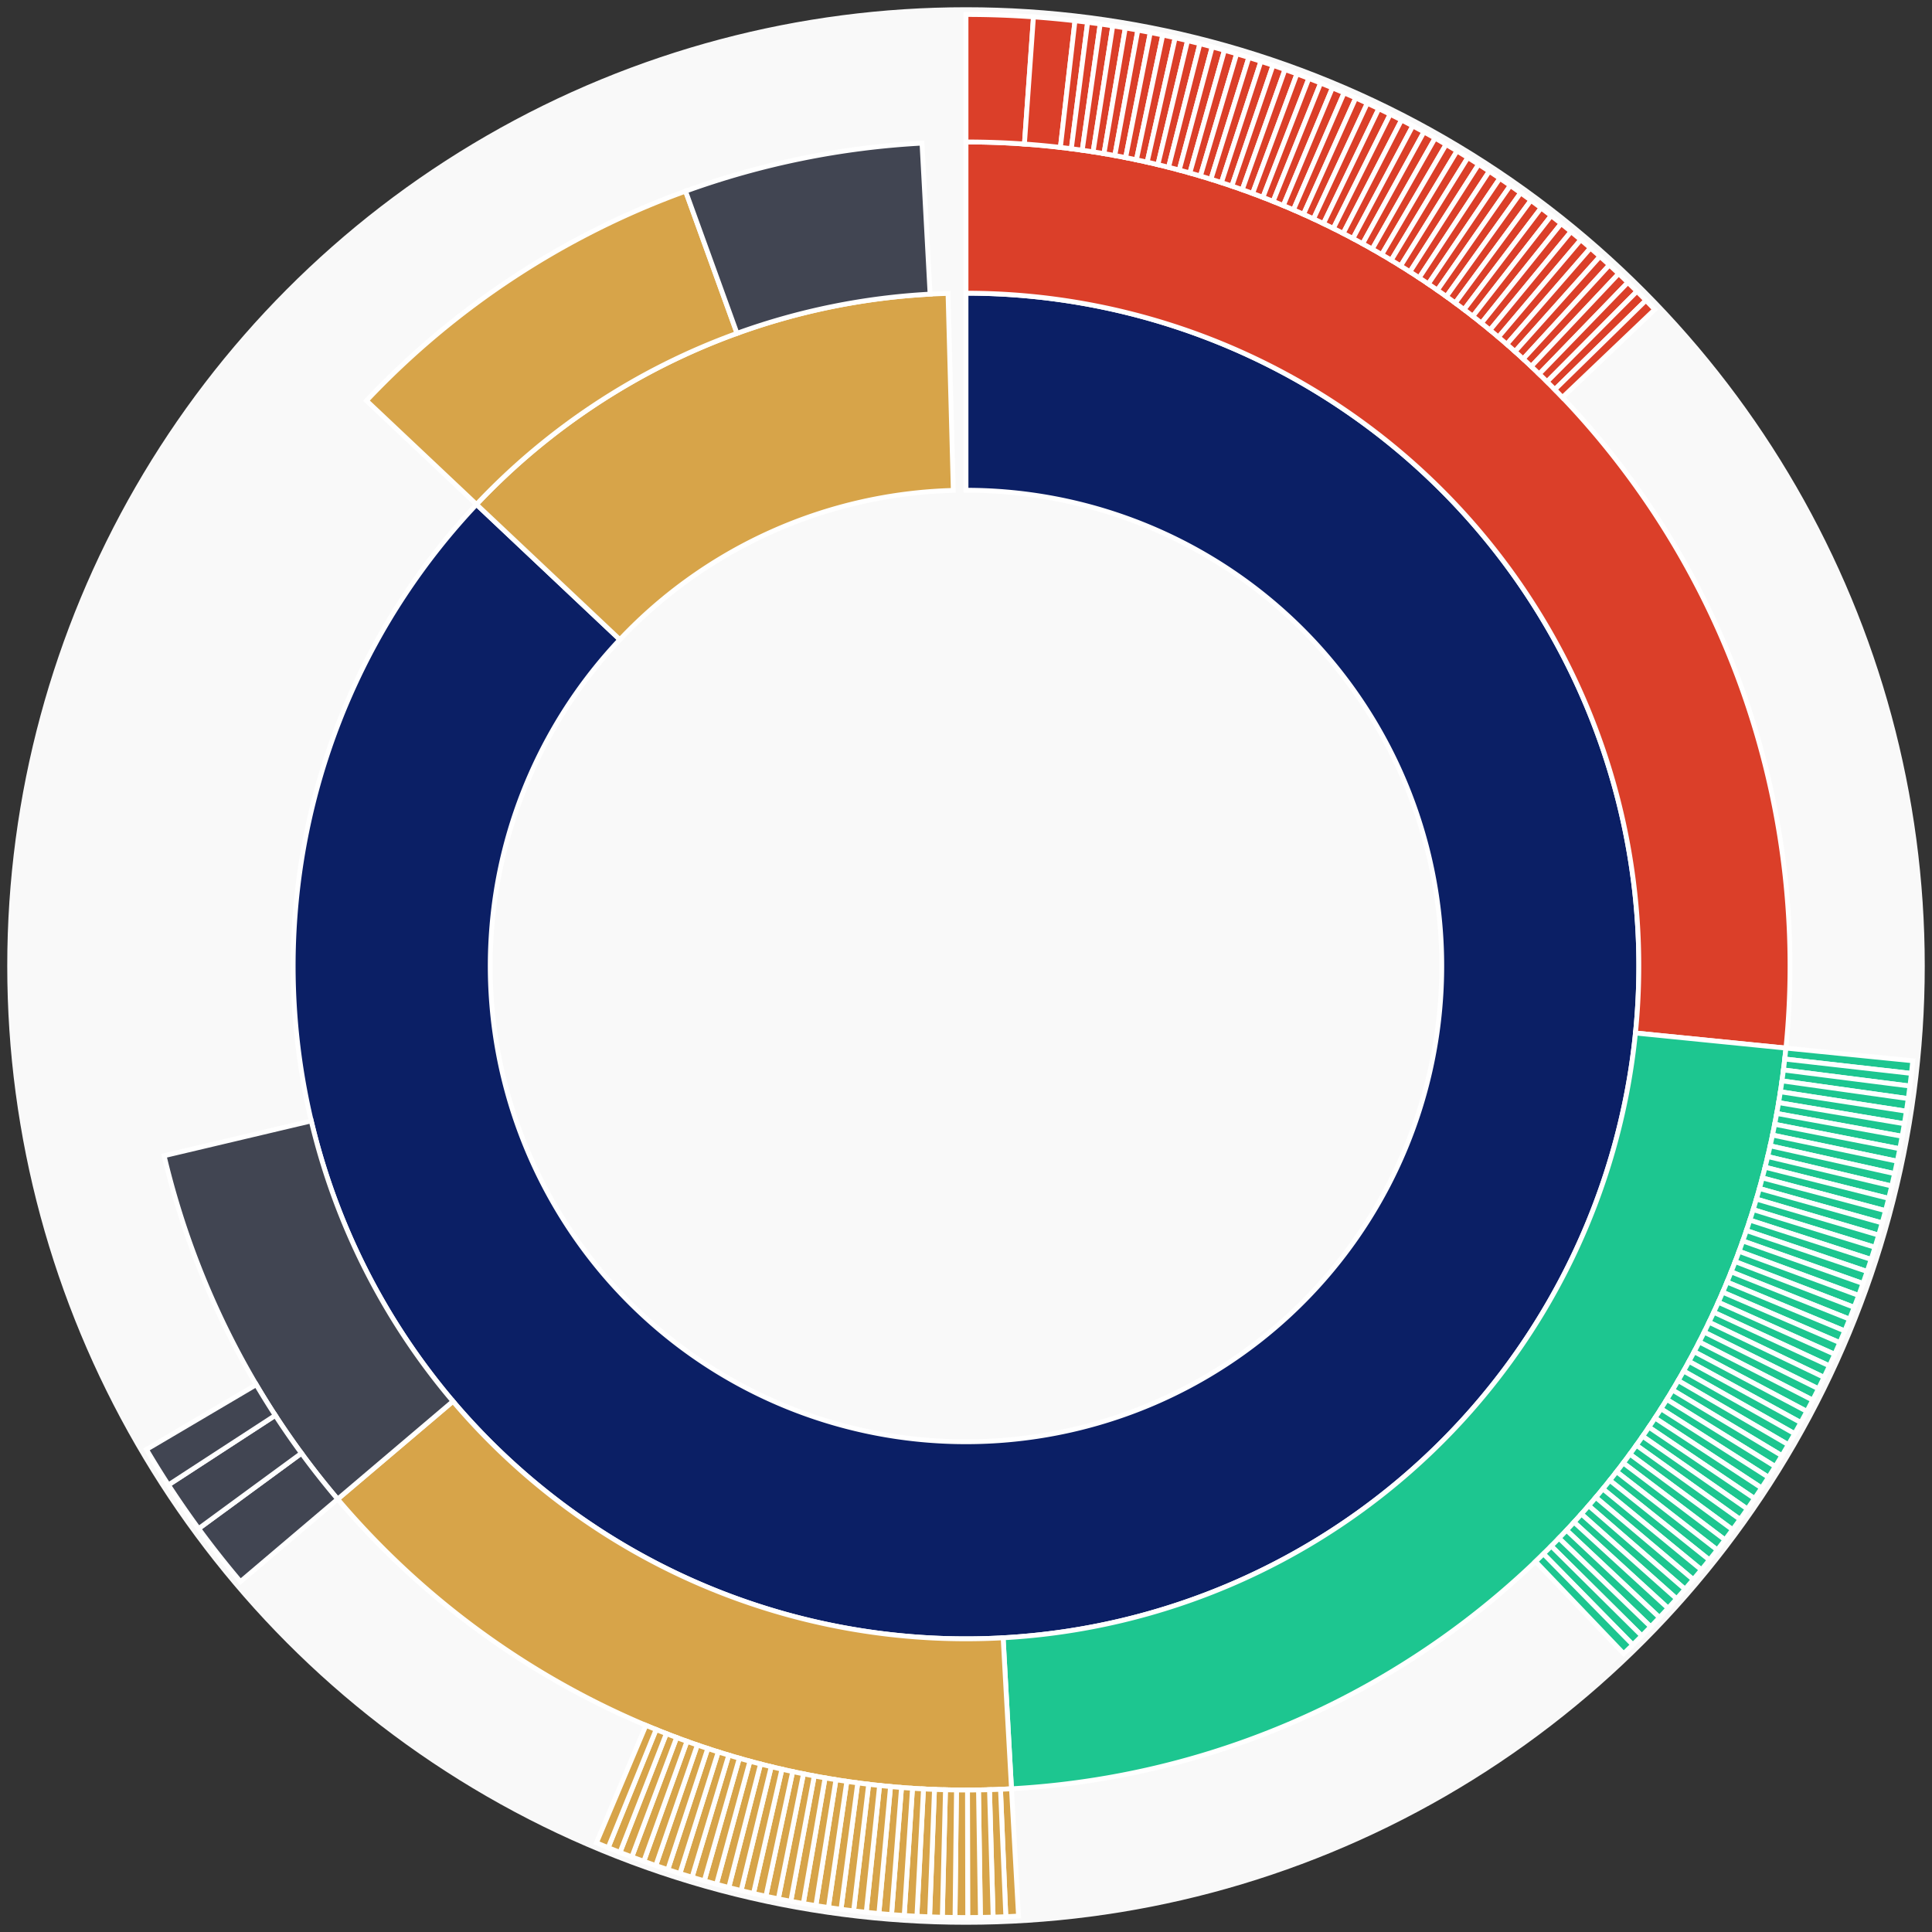 <svg xmlns="http://www.w3.org/2000/svg" width="400" height="400" id="block-7907908"><rect width="100%" height="100%" fill="#333333" stroke="none"/><g id="burst-container" transform="translate(200,200)"><circle r="197" style="fill: #f9f9f9; stroke: #f9f9f9; stroke-width: 3; opacity: 1;" id="circle-base"></circle><path display="none" d="M6.031385485800715e-15,-98.5A98.5,98.5,0,1,1,-6.031385485800715e-15,98.5A98.5,98.5,0,1,1,6.031385485800715e-15,-98.5Z" fill-rule="evenodd" id="p-type-root" style="stroke: #fff; opacity: 1;"></path><path d="M8.529667153919608e-15,-139.3A139.3,139.3,0,1,1,-101.348,-95.567L-71.664,-67.576A98.5,98.5,0,1,0,6.031385485800715e-15,-98.5Z" fill-rule="evenodd" style="fill: #0B1F65; stroke: #fff; opacity: 1;" id="p-type-data"></path><path d="M-101.348,-95.567A139.3,139.3,0,0,1,-3.721,-139.25L-2.631,-98.465A98.5,98.5,0,0,0,-71.664,-67.576Z" fill-rule="evenodd" style="fill: #D7A449; stroke: #fff; opacity: 1;" id="p-type-value"></path><path d="M1.0446666101440332e-14,-170.607A170.607,170.607,0,0,1,169.758,16.995L138.607,13.876A139.3,139.3,0,0,0,8.529667153919608e-15,-139.3Z" fill-rule="evenodd" style="fill: #DB3F29; stroke: #fff; opacity: 1;" id="p-type-functions"></path><path d="M169.758,16.995A170.607,170.607,0,0,1,9.418,170.347L7.69,139.088A139.3,139.3,0,0,0,138.607,13.876Z" fill-rule="evenodd" style="fill: #1DC690; stroke: #fff; opacity: 1;" id="p-type-logs"></path><path d="M9.418,170.347A170.607,170.607,0,0,1,-130.089,110.379L-106.217,90.124A139.3,139.3,0,0,0,7.69,139.088Z" fill-rule="evenodd" style="fill: #D7A449; stroke: #fff; opacity: 1;" id="p-type-tokenTransfers"></path><path d="M-130.089,110.379A170.607,170.607,0,0,1,-166.023,39.281L-135.558,32.073A139.3,139.3,0,0,0,-106.217,90.124Z" fill-rule="evenodd" style="fill: #414552; stroke: #fff; opacity: 1;" id="p-type-ether"></path><path d="M-124.125,-117.046A170.607,170.607,0,0,1,-58.063,-160.423L-47.408,-130.985A139.3,139.3,0,0,0,-101.348,-95.567Z" fill-rule="evenodd" style="fill: #D7A449; stroke: #fff; opacity: 1;" id="p-type-tokenTransfers"></path><path d="M-58.063,-160.423A170.607,170.607,0,0,1,-9.11,-170.364L-7.439,-139.101A139.3,139.3,0,0,0,-47.408,-130.985Z" fill-rule="evenodd" style="fill: #414552; stroke: #fff; opacity: 1;" id="p-type-ether"></path><path d="M1.206277097160143e-14,-197A197,197,0,0,1,13.968,-196.504L12.096,-170.178A170.607,170.607,0,0,0,1.0446666101440332e-14,-170.607Z" fill-rule="evenodd" style="fill: #DB3F29; stroke: #fff; opacity: 1;" id="p-type-functions"></path><path d="M13.968,-196.504A197,197,0,0,1,22.568,-195.703L19.545,-169.484A170.607,170.607,0,0,0,12.096,-170.178Z" fill-rule="evenodd" style="fill: #DB3F29; stroke: #fff; opacity: 1;" id="p-type-functions"></path><path d="M22.568,-195.703A197,197,0,0,1,25.18,-195.384L21.807,-169.208A170.607,170.607,0,0,0,19.545,-169.484Z" fill-rule="evenodd" style="fill: #DB3F29; stroke: #fff; opacity: 1;" id="p-type-functions"></path><path d="M25.18,-195.384A197,197,0,0,1,27.787,-195.03L24.065,-168.901A170.607,170.607,0,0,0,21.807,-169.208Z" fill-rule="evenodd" style="fill: #DB3F29; stroke: #fff; opacity: 1;" id="p-type-functions"></path><path d="M27.787,-195.03A197,197,0,0,1,30.39,-194.642L26.318,-168.565A170.607,170.607,0,0,0,24.065,-168.901Z" fill-rule="evenodd" style="fill: #DB3F29; stroke: #fff; opacity: 1;" id="p-type-functions"></path><path d="M30.39,-194.642A197,197,0,0,1,32.987,-194.219L28.567,-168.198A170.607,170.607,0,0,0,26.318,-168.565Z" fill-rule="evenodd" style="fill: #DB3F29; stroke: #fff; opacity: 1;" id="p-type-functions"></path><path d="M32.987,-194.219A197,197,0,0,1,35.578,-193.761L30.811,-167.802A170.607,170.607,0,0,0,28.567,-168.198Z" fill-rule="evenodd" style="fill: #DB3F29; stroke: #fff; opacity: 1;" id="p-type-functions"></path><path d="M35.578,-193.761A197,197,0,0,1,38.162,-193.268L33.05,-167.375A170.607,170.607,0,0,0,30.811,-167.802Z" fill-rule="evenodd" style="fill: #DB3F29; stroke: #fff; opacity: 1;" id="p-type-functions"></path><path d="M38.162,-193.268A197,197,0,0,1,40.74,-192.741L35.282,-166.919A170.607,170.607,0,0,0,33.05,-167.375Z" fill-rule="evenodd" style="fill: #DB3F29; stroke: #fff; opacity: 1;" id="p-type-functions"></path><path d="M40.74,-192.741A197,197,0,0,1,43.311,-192.18L37.508,-166.433A170.607,170.607,0,0,0,35.282,-166.919Z" fill-rule="evenodd" style="fill: #DB3F29; stroke: #fff; opacity: 1;" id="p-type-functions"></path><path d="M43.311,-192.18A197,197,0,0,1,45.874,-191.584L39.728,-165.917A170.607,170.607,0,0,0,37.508,-166.433Z" fill-rule="evenodd" style="fill: #DB3F29; stroke: #fff; opacity: 1;" id="p-type-functions"></path><path d="M45.874,-191.584A197,197,0,0,1,48.429,-190.955L41.94,-165.372A170.607,170.607,0,0,0,39.728,-165.917Z" fill-rule="evenodd" style="fill: #DB3F29; stroke: #fff; opacity: 1;" id="p-type-functions"></path><path d="M48.429,-190.955A197,197,0,0,1,50.975,-190.291L44.145,-164.797A170.607,170.607,0,0,0,41.94,-165.372Z" fill-rule="evenodd" style="fill: #DB3F29; stroke: #fff; opacity: 1;" id="p-type-functions"></path><path d="M50.975,-190.291A197,197,0,0,1,53.512,-189.593L46.342,-164.192A170.607,170.607,0,0,0,44.145,-164.797Z" fill-rule="evenodd" style="fill: #DB3F29; stroke: #fff; opacity: 1;" id="p-type-functions"></path><path d="M53.512,-189.593A197,197,0,0,1,56.039,-188.861L48.531,-163.559A170.607,170.607,0,0,0,46.342,-164.192Z" fill-rule="evenodd" style="fill: #DB3F29; stroke: #fff; opacity: 1;" id="p-type-functions"></path><path d="M56.039,-188.861A197,197,0,0,1,58.556,-188.096L50.711,-162.896A170.607,170.607,0,0,0,48.531,-163.559Z" fill-rule="evenodd" style="fill: #DB3F29; stroke: #fff; opacity: 1;" id="p-type-functions"></path><path d="M58.556,-188.096A197,197,0,0,1,61.063,-187.297L52.883,-162.204A170.607,170.607,0,0,0,50.711,-162.896Z" fill-rule="evenodd" style="fill: #DB3F29; stroke: #fff; opacity: 1;" id="p-type-functions"></path><path d="M61.063,-187.297A197,197,0,0,1,63.56,-186.465L55.044,-161.483A170.607,170.607,0,0,0,52.883,-162.204Z" fill-rule="evenodd" style="fill: #DB3F29; stroke: #fff; opacity: 1;" id="p-type-functions"></path><path d="M63.56,-186.465A197,197,0,0,1,66.044,-185.599L57.196,-160.734A170.607,170.607,0,0,0,55.044,-161.483Z" fill-rule="evenodd" style="fill: #DB3F29; stroke: #fff; opacity: 1;" id="p-type-functions"></path><path d="M66.044,-185.599A197,197,0,0,1,68.517,-184.701L59.338,-159.956A170.607,170.607,0,0,0,57.196,-160.734Z" fill-rule="evenodd" style="fill: #DB3F29; stroke: #fff; opacity: 1;" id="p-type-functions"></path><path d="M68.517,-184.701A197,197,0,0,1,70.978,-183.769L61.469,-159.149A170.607,170.607,0,0,0,59.338,-159.956Z" fill-rule="evenodd" style="fill: #DB3F29; stroke: #fff; opacity: 1;" id="p-type-functions"></path><path d="M70.978,-183.769A197,197,0,0,1,73.426,-182.805L63.589,-158.314A170.607,170.607,0,0,0,61.469,-159.149Z" fill-rule="evenodd" style="fill: #DB3F29; stroke: #fff; opacity: 1;" id="p-type-functions"></path><path d="M73.426,-182.805A197,197,0,0,1,75.861,-181.808L65.698,-157.45A170.607,170.607,0,0,0,63.589,-158.314Z" fill-rule="evenodd" style="fill: #DB3F29; stroke: #fff; opacity: 1;" id="p-type-functions"></path><path d="M75.861,-181.808A197,197,0,0,1,78.283,-180.778L67.795,-156.559A170.607,170.607,0,0,0,65.698,-157.45Z" fill-rule="evenodd" style="fill: #DB3F29; stroke: #fff; opacity: 1;" id="p-type-functions"></path><path d="M78.283,-180.778A197,197,0,0,1,80.69,-179.717L69.88,-155.639A170.607,170.607,0,0,0,67.795,-156.559Z" fill-rule="evenodd" style="fill: #DB3F29; stroke: #fff; opacity: 1;" id="p-type-functions"></path><path d="M80.69,-179.717A197,197,0,0,1,83.083,-178.623L71.952,-154.692A170.607,170.607,0,0,0,69.88,-155.639Z" fill-rule="evenodd" style="fill: #DB3F29; stroke: #fff; opacity: 1;" id="p-type-functions"></path><path d="M83.083,-178.623A197,197,0,0,1,85.462,-177.497L74.012,-153.717A170.607,170.607,0,0,0,71.952,-154.692Z" fill-rule="evenodd" style="fill: #DB3F29; stroke: #fff; opacity: 1;" id="p-type-functions"></path><path d="M85.462,-177.497A197,197,0,0,1,87.825,-176.34L76.058,-152.715A170.607,170.607,0,0,0,74.012,-153.717Z" fill-rule="evenodd" style="fill: #DB3F29; stroke: #fff; opacity: 1;" id="p-type-functions"></path><path d="M87.825,-176.34A197,197,0,0,1,90.172,-175.151L78.091,-151.686A170.607,170.607,0,0,0,76.058,-152.715Z" fill-rule="evenodd" style="fill: #DB3F29; stroke: #fff; opacity: 1;" id="p-type-functions"></path><path d="M90.172,-175.151A197,197,0,0,1,92.503,-173.931L80.11,-150.629A170.607,170.607,0,0,0,78.091,-151.686Z" fill-rule="evenodd" style="fill: #DB3F29; stroke: #fff; opacity: 1;" id="p-type-functions"></path><path d="M92.503,-173.931A197,197,0,0,1,94.818,-172.68L82.115,-149.546A170.607,170.607,0,0,0,80.11,-150.629Z" fill-rule="evenodd" style="fill: #DB3F29; stroke: #fff; opacity: 1;" id="p-type-functions"></path><path d="M94.818,-172.68A197,197,0,0,1,97.116,-171.399L84.105,-148.436A170.607,170.607,0,0,0,82.115,-149.546Z" fill-rule="evenodd" style="fill: #DB3F29; stroke: #fff; opacity: 1;" id="p-type-functions"></path><path d="M97.116,-171.399A197,197,0,0,1,99.396,-170.086L86.08,-147.299A170.607,170.607,0,0,0,84.105,-148.436Z" fill-rule="evenodd" style="fill: #DB3F29; stroke: #fff; opacity: 1;" id="p-type-functions"></path><path d="M99.396,-170.086A197,197,0,0,1,101.659,-168.744L88.04,-146.136A170.607,170.607,0,0,0,86.08,-147.299Z" fill-rule="evenodd" style="fill: #DB3F29; stroke: #fff; opacity: 1;" id="p-type-functions"></path><path d="M101.659,-168.744A197,197,0,0,1,103.904,-167.371L89.983,-144.947A170.607,170.607,0,0,0,88.04,-146.136Z" fill-rule="evenodd" style="fill: #DB3F29; stroke: #fff; opacity: 1;" id="p-type-functions"></path><path d="M103.904,-167.371A197,197,0,0,1,106.13,-165.968L91.911,-143.733A170.607,170.607,0,0,0,89.983,-144.947Z" fill-rule="evenodd" style="fill: #DB3F29; stroke: #fff; opacity: 1;" id="p-type-functions"></path><path d="M106.13,-165.968A197,197,0,0,1,108.337,-164.536L93.823,-142.492A170.607,170.607,0,0,0,91.911,-143.733Z" fill-rule="evenodd" style="fill: #DB3F29; stroke: #fff; opacity: 1;" id="p-type-functions"></path><path d="M108.337,-164.536A197,197,0,0,1,110.525,-163.074L95.718,-141.226A170.607,170.607,0,0,0,93.823,-142.492Z" fill-rule="evenodd" style="fill: #DB3F29; stroke: #fff; opacity: 1;" id="p-type-functions"></path><path d="M110.525,-163.074A197,197,0,0,1,112.693,-161.583L97.595,-139.935A170.607,170.607,0,0,0,95.718,-141.226Z" fill-rule="evenodd" style="fill: #DB3F29; stroke: #fff; opacity: 1;" id="p-type-functions"></path><path d="M112.693,-161.583A197,197,0,0,1,114.841,-160.064L99.456,-138.619A170.607,170.607,0,0,0,97.595,-139.935Z" fill-rule="evenodd" style="fill: #DB3F29; stroke: #fff; opacity: 1;" id="p-type-functions"></path><path d="M114.841,-160.064A197,197,0,0,1,116.969,-158.516L101.298,-137.279A170.607,170.607,0,0,0,99.456,-138.619Z" fill-rule="evenodd" style="fill: #DB3F29; stroke: #fff; opacity: 1;" id="p-type-functions"></path><path d="M116.969,-158.516A197,197,0,0,1,119.076,-156.939L103.123,-135.913A170.607,170.607,0,0,0,101.298,-137.279Z" fill-rule="evenodd" style="fill: #DB3F29; stroke: #fff; opacity: 1;" id="p-type-functions"></path><path d="M119.076,-156.939A197,197,0,0,1,121.161,-155.335L104.929,-134.524A170.607,170.607,0,0,0,103.123,-135.913Z" fill-rule="evenodd" style="fill: #DB3F29; stroke: #fff; opacity: 1;" id="p-type-functions"></path><path d="M121.161,-155.335A197,197,0,0,1,123.225,-153.703L106.716,-133.111A170.607,170.607,0,0,0,104.929,-134.524Z" fill-rule="evenodd" style="fill: #DB3F29; stroke: #fff; opacity: 1;" id="p-type-functions"></path><path d="M123.225,-153.703A197,197,0,0,1,125.267,-152.043L108.484,-131.673A170.607,170.607,0,0,0,106.716,-133.111Z" fill-rule="evenodd" style="fill: #DB3F29; stroke: #fff; opacity: 1;" id="p-type-functions"></path><path d="M125.267,-152.043A197,197,0,0,1,127.286,-150.357L110.233,-130.213A170.607,170.607,0,0,0,108.484,-131.673Z" fill-rule="evenodd" style="fill: #DB3F29; stroke: #fff; opacity: 1;" id="p-type-functions"></path><path d="M127.286,-150.357A197,197,0,0,1,129.283,-148.643L111.963,-128.729A170.607,170.607,0,0,0,110.233,-130.213Z" fill-rule="evenodd" style="fill: #DB3F29; stroke: #fff; opacity: 1;" id="p-type-functions"></path><path d="M129.283,-148.643A197,197,0,0,1,131.257,-146.903L113.672,-127.222A170.607,170.607,0,0,0,111.963,-128.729Z" fill-rule="evenodd" style="fill: #DB3F29; stroke: #fff; opacity: 1;" id="p-type-functions"></path><path d="M131.257,-146.903A197,197,0,0,1,133.207,-145.137L115.361,-125.692A170.607,170.607,0,0,0,113.672,-127.222Z" fill-rule="evenodd" style="fill: #DB3F29; stroke: #fff; opacity: 1;" id="p-type-functions"></path><path d="M133.207,-145.137A197,197,0,0,1,135.134,-143.345L117.029,-124.14A170.607,170.607,0,0,0,115.361,-125.692Z" fill-rule="evenodd" style="fill: #DB3F29; stroke: #fff; opacity: 1;" id="p-type-functions"></path><path d="M135.134,-143.345A197,197,0,0,1,137.036,-141.527L118.677,-122.566A170.607,170.607,0,0,0,117.029,-124.14Z" fill-rule="evenodd" style="fill: #DB3F29; stroke: #fff; opacity: 1;" id="p-type-functions"></path><path d="M137.036,-141.527A197,197,0,0,1,138.914,-139.685L120.303,-120.97A170.607,170.607,0,0,0,118.677,-122.566Z" fill-rule="evenodd" style="fill: #DB3F29; stroke: #fff; opacity: 1;" id="p-type-functions"></path><path d="M138.914,-139.685A197,197,0,0,1,140.768,-137.817L121.908,-119.353A170.607,170.607,0,0,0,120.303,-120.97Z" fill-rule="evenodd" style="fill: #DB3F29; stroke: #fff; opacity: 1;" id="p-type-functions"></path><path d="M140.768,-137.817A197,197,0,0,1,142.596,-135.924L123.492,-117.714A170.607,170.607,0,0,0,121.908,-119.353Z" fill-rule="evenodd" style="fill: #DB3F29; stroke: #fff; opacity: 1;" id="p-type-functions"></path><path d="M196.02,19.624A197,197,0,0,1,195.741,22.24L169.516,19.261A170.607,170.607,0,0,0,169.758,16.995Z" fill-rule="evenodd" style="fill: #1DC690; stroke: #fff; opacity: 1;" id="p-type-logs"></path><path d="M195.741,22.24A197,197,0,0,1,195.426,24.853L169.244,21.523A170.607,170.607,0,0,0,169.516,19.261Z" fill-rule="evenodd" style="fill: #1DC690; stroke: #fff; opacity: 1;" id="p-type-logs"></path><path d="M195.426,24.853A197,197,0,0,1,195.077,27.461L168.941,23.782A170.607,170.607,0,0,0,169.244,21.523Z" fill-rule="evenodd" style="fill: #1DC690; stroke: #fff; opacity: 1;" id="p-type-logs"></path><path d="M195.077,27.461A197,197,0,0,1,194.693,30.064L168.609,26.036A170.607,170.607,0,0,0,168.941,23.782Z" fill-rule="evenodd" style="fill: #1DC690; stroke: #fff; opacity: 1;" id="p-type-logs"></path><path d="M194.693,30.064A197,197,0,0,1,194.274,32.661L168.246,28.286A170.607,170.607,0,0,0,168.609,26.036Z" fill-rule="evenodd" style="fill: #1DC690; stroke: #fff; opacity: 1;" id="p-type-logs"></path><path d="M194.274,32.661A197,197,0,0,1,193.82,35.253L167.853,30.53A170.607,170.607,0,0,0,168.246,28.286Z" fill-rule="evenodd" style="fill: #1DC690; stroke: #fff; opacity: 1;" id="p-type-logs"></path><path d="M193.82,35.253A197,197,0,0,1,193.332,37.839L167.43,32.769A170.607,170.607,0,0,0,167.853,30.53Z" fill-rule="evenodd" style="fill: #1DC690; stroke: #fff; opacity: 1;" id="p-type-logs"></path><path d="M193.332,37.839A197,197,0,0,1,192.809,40.417L166.978,35.003A170.607,170.607,0,0,0,167.43,32.769Z" fill-rule="evenodd" style="fill: #1DC690; stroke: #fff; opacity: 1;" id="p-type-logs"></path><path d="M192.809,40.417A197,197,0,0,1,192.252,42.989L166.495,37.23A170.607,170.607,0,0,0,166.978,35.003Z" fill-rule="evenodd" style="fill: #1DC690; stroke: #fff; opacity: 1;" id="p-type-logs"></path><path d="M192.252,42.989A197,197,0,0,1,191.661,45.553L165.983,39.45A170.607,170.607,0,0,0,166.495,37.23Z" fill-rule="evenodd" style="fill: #1DC690; stroke: #fff; opacity: 1;" id="p-type-logs"></path><path d="M191.661,45.553A197,197,0,0,1,191.035,48.109L165.442,41.663A170.607,170.607,0,0,0,165.983,39.45Z" fill-rule="evenodd" style="fill: #1DC690; stroke: #fff; opacity: 1;" id="p-type-logs"></path><path d="M191.035,48.109A197,197,0,0,1,190.376,50.656L164.87,43.869A170.607,170.607,0,0,0,165.442,41.663Z" fill-rule="evenodd" style="fill: #1DC690; stroke: #fff; opacity: 1;" id="p-type-logs"></path><path d="M190.376,50.656A197,197,0,0,1,189.682,53.194L164.27,46.067A170.607,170.607,0,0,0,164.87,43.869Z" fill-rule="evenodd" style="fill: #1DC690; stroke: #fff; opacity: 1;" id="p-type-logs"></path><path d="M189.682,53.194A197,197,0,0,1,188.955,55.723L163.64,48.257A170.607,170.607,0,0,0,164.27,46.067Z" fill-rule="evenodd" style="fill: #1DC690; stroke: #fff; opacity: 1;" id="p-type-logs"></path><path d="M188.955,55.723A197,197,0,0,1,188.194,58.241L162.981,50.439A170.607,170.607,0,0,0,163.64,48.257Z" fill-rule="evenodd" style="fill: #1DC690; stroke: #fff; opacity: 1;" id="p-type-logs"></path><path d="M188.194,58.241A197,197,0,0,1,187.399,60.75L162.292,52.611A170.607,170.607,0,0,0,162.981,50.439Z" fill-rule="evenodd" style="fill: #1DC690; stroke: #fff; opacity: 1;" id="p-type-logs"></path><path d="M187.399,60.75A197,197,0,0,1,186.571,63.247L161.575,54.774A170.607,170.607,0,0,0,162.292,52.611Z" fill-rule="evenodd" style="fill: #1DC690; stroke: #fff; opacity: 1;" id="p-type-logs"></path><path d="M186.571,63.247A197,197,0,0,1,185.71,65.733L160.829,56.927A170.607,170.607,0,0,0,161.575,54.774Z" fill-rule="evenodd" style="fill: #1DC690; stroke: #fff; opacity: 1;" id="p-type-logs"></path><path d="M185.71,65.733A197,197,0,0,1,184.815,68.208L160.055,59.07A170.607,170.607,0,0,0,160.829,56.927Z" fill-rule="evenodd" style="fill: #1DC690; stroke: #fff; opacity: 1;" id="p-type-logs"></path><path d="M184.815,68.208A197,197,0,0,1,183.888,70.67L159.251,61.202A170.607,170.607,0,0,0,160.055,59.07Z" fill-rule="evenodd" style="fill: #1DC690; stroke: #fff; opacity: 1;" id="p-type-logs"></path><path d="M183.888,70.67A197,197,0,0,1,182.927,73.12L158.42,63.324A170.607,170.607,0,0,0,159.251,61.202Z" fill-rule="evenodd" style="fill: #1DC690; stroke: #fff; opacity: 1;" id="p-type-logs"></path><path d="M182.927,73.12A197,197,0,0,1,181.935,75.557L157.56,65.434A170.607,170.607,0,0,0,158.42,63.324Z" fill-rule="evenodd" style="fill: #1DC690; stroke: #fff; opacity: 1;" id="p-type-logs"></path><path d="M181.935,75.557A197,197,0,0,1,180.909,77.98L156.672,67.533A170.607,170.607,0,0,0,157.56,65.434Z" fill-rule="evenodd" style="fill: #1DC690; stroke: #fff; opacity: 1;" id="p-type-logs"></path><path d="M180.909,77.98A197,197,0,0,1,179.852,80.389L155.756,69.619A170.607,170.607,0,0,0,156.672,67.533Z" fill-rule="evenodd" style="fill: #1DC690; stroke: #fff; opacity: 1;" id="p-type-logs"></path><path d="M179.852,80.389A197,197,0,0,1,178.762,82.784L154.812,71.693A170.607,170.607,0,0,0,155.756,69.619Z" fill-rule="evenodd" style="fill: #1DC690; stroke: #fff; opacity: 1;" id="p-type-logs"></path><path d="M178.762,82.784A197,197,0,0,1,177.64,85.164L153.841,73.754A170.607,170.607,0,0,0,154.812,71.693Z" fill-rule="evenodd" style="fill: #1DC690; stroke: #fff; opacity: 1;" id="p-type-logs"></path><path d="M177.64,85.164A197,197,0,0,1,176.487,87.529L152.842,75.803A170.607,170.607,0,0,0,153.841,73.754Z" fill-rule="evenodd" style="fill: #1DC690; stroke: #fff; opacity: 1;" id="p-type-logs"></path><path d="M176.487,87.529A197,197,0,0,1,175.302,89.879L151.816,77.837A170.607,170.607,0,0,0,152.842,75.803Z" fill-rule="evenodd" style="fill: #1DC690; stroke: #fff; opacity: 1;" id="p-type-logs"></path><path d="M175.302,89.879A197,197,0,0,1,174.086,92.212L150.763,79.858A170.607,170.607,0,0,0,151.816,77.837Z" fill-rule="evenodd" style="fill: #1DC690; stroke: #fff; opacity: 1;" id="p-type-logs"></path><path d="M174.086,92.212A197,197,0,0,1,172.839,94.529L149.683,81.864A170.607,170.607,0,0,0,150.763,79.858Z" fill-rule="evenodd" style="fill: #1DC690; stroke: #fff; opacity: 1;" id="p-type-logs"></path><path d="M172.839,94.529A197,197,0,0,1,171.561,96.829L148.576,83.856A170.607,170.607,0,0,0,149.683,81.864Z" fill-rule="evenodd" style="fill: #1DC690; stroke: #fff; opacity: 1;" id="p-type-logs"></path><path d="M171.561,96.829A197,197,0,0,1,170.252,99.112L147.443,85.833A170.607,170.607,0,0,0,148.576,83.856Z" fill-rule="evenodd" style="fill: #1DC690; stroke: #fff; opacity: 1;" id="p-type-logs"></path><path d="M170.252,99.112A197,197,0,0,1,168.914,101.377L146.283,87.795A170.607,170.607,0,0,0,147.443,85.833Z" fill-rule="evenodd" style="fill: #1DC690; stroke: #fff; opacity: 1;" id="p-type-logs"></path><path d="M168.914,101.377A197,197,0,0,1,167.544,103.624L145.098,89.741A170.607,170.607,0,0,0,146.283,87.795Z" fill-rule="evenodd" style="fill: #1DC690; stroke: #fff; opacity: 1;" id="p-type-logs"></path><path d="M167.544,103.624A197,197,0,0,1,166.146,105.852L143.886,91.671A170.607,170.607,0,0,0,145.098,89.741Z" fill-rule="evenodd" style="fill: #1DC690; stroke: #fff; opacity: 1;" id="p-type-logs"></path><path d="M166.146,105.852A197,197,0,0,1,164.717,108.062L142.649,93.584A170.607,170.607,0,0,0,143.886,91.671Z" fill-rule="evenodd" style="fill: #1DC690; stroke: #fff; opacity: 1;" id="p-type-logs"></path><path d="M164.717,108.062A197,197,0,0,1,163.259,110.252L141.386,95.481A170.607,170.607,0,0,0,142.649,93.584Z" fill-rule="evenodd" style="fill: #1DC690; stroke: #fff; opacity: 1;" id="p-type-logs"></path><path d="M163.259,110.252A197,197,0,0,1,161.772,112.423L140.099,97.361A170.607,170.607,0,0,0,141.386,95.481Z" fill-rule="evenodd" style="fill: #1DC690; stroke: #fff; opacity: 1;" id="p-type-logs"></path><path d="M161.772,112.423A197,197,0,0,1,160.256,114.573L138.786,99.223A170.607,170.607,0,0,0,140.099,97.361Z" fill-rule="evenodd" style="fill: #1DC690; stroke: #fff; opacity: 1;" id="p-type-logs"></path><path d="M160.256,114.573A197,197,0,0,1,158.711,116.703L137.448,101.068A170.607,170.607,0,0,0,138.786,99.223Z" fill-rule="evenodd" style="fill: #1DC690; stroke: #fff; opacity: 1;" id="p-type-logs"></path><path d="M158.711,116.703A197,197,0,0,1,157.139,118.813L136.086,102.895A170.607,170.607,0,0,0,137.448,101.068Z" fill-rule="evenodd" style="fill: #1DC690; stroke: #fff; opacity: 1;" id="p-type-logs"></path><path d="M157.139,118.813A197,197,0,0,1,155.538,120.901L134.7,104.703A170.607,170.607,0,0,0,136.086,102.895Z" fill-rule="evenodd" style="fill: #1DC690; stroke: #fff; opacity: 1;" id="p-type-logs"></path><path d="M155.538,120.901A197,197,0,0,1,153.909,122.968L133.289,106.493A170.607,170.607,0,0,0,134.7,104.703Z" fill-rule="evenodd" style="fill: #1DC690; stroke: #fff; opacity: 1;" id="p-type-logs"></path><path d="M153.909,122.968A197,197,0,0,1,152.253,125.012L131.855,108.264A170.607,170.607,0,0,0,133.289,106.493Z" fill-rule="evenodd" style="fill: #1DC690; stroke: #fff; opacity: 1;" id="p-type-logs"></path><path d="M152.253,125.012A197,197,0,0,1,150.57,127.035L130.397,110.015A170.607,170.607,0,0,0,131.855,108.264Z" fill-rule="evenodd" style="fill: #1DC690; stroke: #fff; opacity: 1;" id="p-type-logs"></path><path d="M150.57,127.035A197,197,0,0,1,148.86,129.034L128.916,111.747A170.607,170.607,0,0,0,130.397,110.015Z" fill-rule="evenodd" style="fill: #1DC690; stroke: #fff; opacity: 1;" id="p-type-logs"></path><path d="M148.86,129.034A197,197,0,0,1,147.123,131.011L127.412,113.459A170.607,170.607,0,0,0,128.916,111.747Z" fill-rule="evenodd" style="fill: #1DC690; stroke: #fff; opacity: 1;" id="p-type-logs"></path><path d="M147.123,131.011A197,197,0,0,1,145.36,132.964L125.885,115.15A170.607,170.607,0,0,0,127.412,113.459Z" fill-rule="evenodd" style="fill: #1DC690; stroke: #fff; opacity: 1;" id="p-type-logs"></path><path d="M145.36,132.964A197,197,0,0,1,143.571,134.894L124.336,116.821A170.607,170.607,0,0,0,125.885,115.15Z" fill-rule="evenodd" style="fill: #1DC690; stroke: #fff; opacity: 1;" id="p-type-logs"></path><path d="M143.571,134.894A197,197,0,0,1,141.757,136.799L122.765,118.472A170.607,170.607,0,0,0,124.336,116.821Z" fill-rule="evenodd" style="fill: #1DC690; stroke: #fff; opacity: 1;" id="p-type-logs"></path><path d="M141.757,136.799A197,197,0,0,1,139.917,138.68L121.172,120.101A170.607,170.607,0,0,0,122.765,118.472Z" fill-rule="evenodd" style="fill: #1DC690; stroke: #fff; opacity: 1;" id="p-type-logs"></path><path d="M139.917,138.68A197,197,0,0,1,138.052,140.537L119.557,121.708A170.607,170.607,0,0,0,121.172,120.101Z" fill-rule="evenodd" style="fill: #1DC690; stroke: #fff; opacity: 1;" id="p-type-logs"></path><path d="M138.052,140.537A197,197,0,0,1,136.163,142.368L117.921,123.294A170.607,170.607,0,0,0,119.557,121.708Z" fill-rule="evenodd" style="fill: #1DC690; stroke: #fff; opacity: 1;" id="p-type-logs"></path><path d="M10.875,196.7A197,197,0,0,1,8.247,196.827L7.142,170.457A170.607,170.607,0,0,0,9.418,170.347Z" fill-rule="evenodd" style="fill: #D7A449; stroke: #fff; opacity: 1;" id="p-type-tokenTransfers"></path><path d="M8.247,196.827A197,197,0,0,1,5.617,196.92L4.865,170.538A170.607,170.607,0,0,0,7.142,170.457Z" fill-rule="evenodd" style="fill: #D7A449; stroke: #fff; opacity: 1;" id="p-type-tokenTransfers"></path><path d="M5.617,196.92A197,197,0,0,1,2.987,196.977L2.587,170.587A170.607,170.607,0,0,0,4.865,170.538Z" fill-rule="evenodd" style="fill: #D7A449; stroke: #fff; opacity: 1;" id="p-type-tokenTransfers"></path><path d="M2.987,196.977A197,197,0,0,1,0.356,197L0.308,170.607A170.607,170.607,0,0,0,2.587,170.587Z" fill-rule="evenodd" style="fill: #D7A449; stroke: #fff; opacity: 1;" id="p-type-tokenTransfers"></path><path d="M0.356,197A197,197,0,0,1,-2.275,196.987L-1.971,170.596A170.607,170.607,0,0,0,0.308,170.607Z" fill-rule="evenodd" style="fill: #D7A449; stroke: #fff; opacity: 1;" id="p-type-tokenTransfers"></path><path d="M-2.275,196.987A197,197,0,0,1,-4.906,196.939L-4.249,170.554A170.607,170.607,0,0,0,-1.971,170.596Z" fill-rule="evenodd" style="fill: #D7A449; stroke: #fff; opacity: 1;" id="p-type-tokenTransfers"></path><path d="M-4.906,196.939A197,197,0,0,1,-7.536,196.856L-6.526,170.482A170.607,170.607,0,0,0,-4.249,170.554Z" fill-rule="evenodd" style="fill: #D7A449; stroke: #fff; opacity: 1;" id="p-type-tokenTransfers"></path><path d="M-7.536,196.856A197,197,0,0,1,-10.165,196.738L-8.803,170.38A170.607,170.607,0,0,0,-6.526,170.482Z" fill-rule="evenodd" style="fill: #D7A449; stroke: #fff; opacity: 1;" id="p-type-tokenTransfers"></path><path d="M-10.165,196.738A197,197,0,0,1,-12.791,196.584L-11.078,170.247A170.607,170.607,0,0,0,-8.803,170.38Z" fill-rule="evenodd" style="fill: #D7A449; stroke: #fff; opacity: 1;" id="p-type-tokenTransfers"></path><path d="M-12.791,196.584A197,197,0,0,1,-15.416,196.396L-13.35,170.084A170.607,170.607,0,0,0,-11.078,170.247Z" fill-rule="evenodd" style="fill: #D7A449; stroke: #fff; opacity: 1;" id="p-type-tokenTransfers"></path><path d="M-15.416,196.396A197,197,0,0,1,-18.037,196.172L-15.621,169.89A170.607,170.607,0,0,0,-13.35,170.084Z" fill-rule="evenodd" style="fill: #D7A449; stroke: #fff; opacity: 1;" id="p-type-tokenTransfers"></path><path d="M-18.037,196.172A197,197,0,0,1,-20.656,195.914L-17.889,169.667A170.607,170.607,0,0,0,-15.621,169.89Z" fill-rule="evenodd" style="fill: #D7A449; stroke: #fff; opacity: 1;" id="p-type-tokenTransfers"></path><path d="M-20.656,195.914A197,197,0,0,1,-23.271,195.621L-20.153,169.413A170.607,170.607,0,0,0,-17.889,169.667Z" fill-rule="evenodd" style="fill: #D7A449; stroke: #fff; opacity: 1;" id="p-type-tokenTransfers"></path><path d="M-23.271,195.621A197,197,0,0,1,-25.881,195.292L-22.414,169.128A170.607,170.607,0,0,0,-20.153,169.413Z" fill-rule="evenodd" style="fill: #D7A449; stroke: #fff; opacity: 1;" id="p-type-tokenTransfers"></path><path d="M-25.881,195.292A197,197,0,0,1,-28.487,194.929L-24.671,168.814A170.607,170.607,0,0,0,-22.414,169.128Z" fill-rule="evenodd" style="fill: #D7A449; stroke: #fff; opacity: 1;" id="p-type-tokenTransfers"></path><path d="M-28.487,194.929A197,197,0,0,1,-31.088,194.532L-26.923,168.469A170.607,170.607,0,0,0,-24.671,168.814Z" fill-rule="evenodd" style="fill: #D7A449; stroke: #fff; opacity: 1;" id="p-type-tokenTransfers"></path><path d="M-31.088,194.532A197,197,0,0,1,-33.684,194.099L-29.171,168.095A170.607,170.607,0,0,0,-26.923,168.469Z" fill-rule="evenodd" style="fill: #D7A449; stroke: #fff; opacity: 1;" id="p-type-tokenTransfers"></path><path d="M-33.684,194.099A197,197,0,0,1,-36.273,193.632L-31.414,167.69A170.607,170.607,0,0,0,-29.171,168.095Z" fill-rule="evenodd" style="fill: #D7A449; stroke: #fff; opacity: 1;" id="p-type-tokenTransfers"></path><path d="M-36.273,193.632A197,197,0,0,1,-38.856,193.13L-33.65,167.255A170.607,170.607,0,0,0,-31.414,167.69Z" fill-rule="evenodd" style="fill: #D7A449; stroke: #fff; opacity: 1;" id="p-type-tokenTransfers"></path><path d="M-38.856,193.13A197,197,0,0,1,-41.432,192.594L-35.881,166.791A170.607,170.607,0,0,0,-33.65,167.255Z" fill-rule="evenodd" style="fill: #D7A449; stroke: #fff; opacity: 1;" id="p-type-tokenTransfers"></path><path d="M-41.432,192.594A197,197,0,0,1,-44.001,192.023L-38.106,166.297A170.607,170.607,0,0,0,-35.881,166.791Z" fill-rule="evenodd" style="fill: #D7A449; stroke: #fff; opacity: 1;" id="p-type-tokenTransfers"></path><path d="M-44.001,192.023A197,197,0,0,1,-46.561,191.418L-40.323,165.773A170.607,170.607,0,0,0,-38.106,166.297Z" fill-rule="evenodd" style="fill: #D7A449; stroke: #fff; opacity: 1;" id="p-type-tokenTransfers"></path><path d="M-46.561,191.418A197,197,0,0,1,-49.114,190.78L-42.534,165.22A170.607,170.607,0,0,0,-40.323,165.773Z" fill-rule="evenodd" style="fill: #D7A449; stroke: #fff; opacity: 1;" id="p-type-tokenTransfers"></path><path d="M-49.114,190.78A197,197,0,0,1,-51.658,190.107L-44.737,164.637A170.607,170.607,0,0,0,-42.534,165.22Z" fill-rule="evenodd" style="fill: #D7A449; stroke: #fff; opacity: 1;" id="p-type-tokenTransfers"></path><path d="M-51.658,190.107A197,197,0,0,1,-54.192,189.4L-46.932,164.025A170.607,170.607,0,0,0,-44.737,164.637Z" fill-rule="evenodd" style="fill: #D7A449; stroke: #fff; opacity: 1;" id="p-type-tokenTransfers"></path><path d="M-54.192,189.4A197,197,0,0,1,-56.717,188.659L-49.118,163.383A170.607,170.607,0,0,0,-46.932,164.025Z" fill-rule="evenodd" style="fill: #D7A449; stroke: #fff; opacity: 1;" id="p-type-tokenTransfers"></path><path d="M-56.717,188.659A197,197,0,0,1,-59.232,187.885L-51.296,162.713A170.607,170.607,0,0,0,-49.118,163.383Z" fill-rule="evenodd" style="fill: #D7A449; stroke: #fff; opacity: 1;" id="p-type-tokenTransfers"></path><path d="M-59.232,187.885A197,197,0,0,1,-61.736,187.077L-53.465,162.013A170.607,170.607,0,0,0,-51.296,162.713Z" fill-rule="evenodd" style="fill: #D7A449; stroke: #fff; opacity: 1;" id="p-type-tokenTransfers"></path><path d="M-61.736,187.077A197,197,0,0,1,-64.229,186.236L-55.624,161.285A170.607,170.607,0,0,0,-53.465,162.013Z" fill-rule="evenodd" style="fill: #D7A449; stroke: #fff; opacity: 1;" id="p-type-tokenTransfers"></path><path d="M-64.229,186.236A197,197,0,0,1,-66.71,185.361L-57.773,160.527A170.607,170.607,0,0,0,-55.624,161.285Z" fill-rule="evenodd" style="fill: #D7A449; stroke: #fff; opacity: 1;" id="p-type-tokenTransfers"></path><path d="M-66.71,185.361A197,197,0,0,1,-69.18,184.454L-59.912,159.741A170.607,170.607,0,0,0,-57.773,160.527Z" fill-rule="evenodd" style="fill: #D7A449; stroke: #fff; opacity: 1;" id="p-type-tokenTransfers"></path><path d="M-69.18,184.454A197,197,0,0,1,-71.638,183.513L-62.04,158.927A170.607,170.607,0,0,0,-59.912,159.741Z" fill-rule="evenodd" style="fill: #D7A449; stroke: #fff; opacity: 1;" id="p-type-tokenTransfers"></path><path d="M-71.638,183.513A197,197,0,0,1,-74.082,182.54L-64.157,158.084A170.607,170.607,0,0,0,-62.04,158.927Z" fill-rule="evenodd" style="fill: #D7A449; stroke: #fff; opacity: 1;" id="p-type-tokenTransfers"></path><path d="M-74.082,182.54A197,197,0,0,1,-76.514,181.534L-66.263,157.213A170.607,170.607,0,0,0,-64.157,158.084Z" fill-rule="evenodd" style="fill: #D7A449; stroke: #fff; opacity: 1;" id="p-type-tokenTransfers"></path><path d="M-150.214,127.455A197,197,0,0,1,-158.873,116.484L-137.588,100.878A170.607,170.607,0,0,0,-130.089,110.379Z" fill-rule="evenodd" style="fill: #414552; stroke: #fff; opacity: 1;" id="p-type-ether"></path><path d="M-158.873,116.484A197,197,0,0,1,-165.128,107.433L-143.005,93.04A170.607,170.607,0,0,0,-137.588,100.878Z" fill-rule="evenodd" style="fill: #414552; stroke: #fff; opacity: 1;" id="p-type-ether"></path><path d="M-165.128,107.433A197,197,0,0,1,-169.678,100.091L-146.946,86.682A170.607,170.607,0,0,0,-143.005,93.04Z" fill-rule="evenodd" style="fill: #414552; stroke: #fff; opacity: 1;" id="p-type-ether"></path></g></svg>